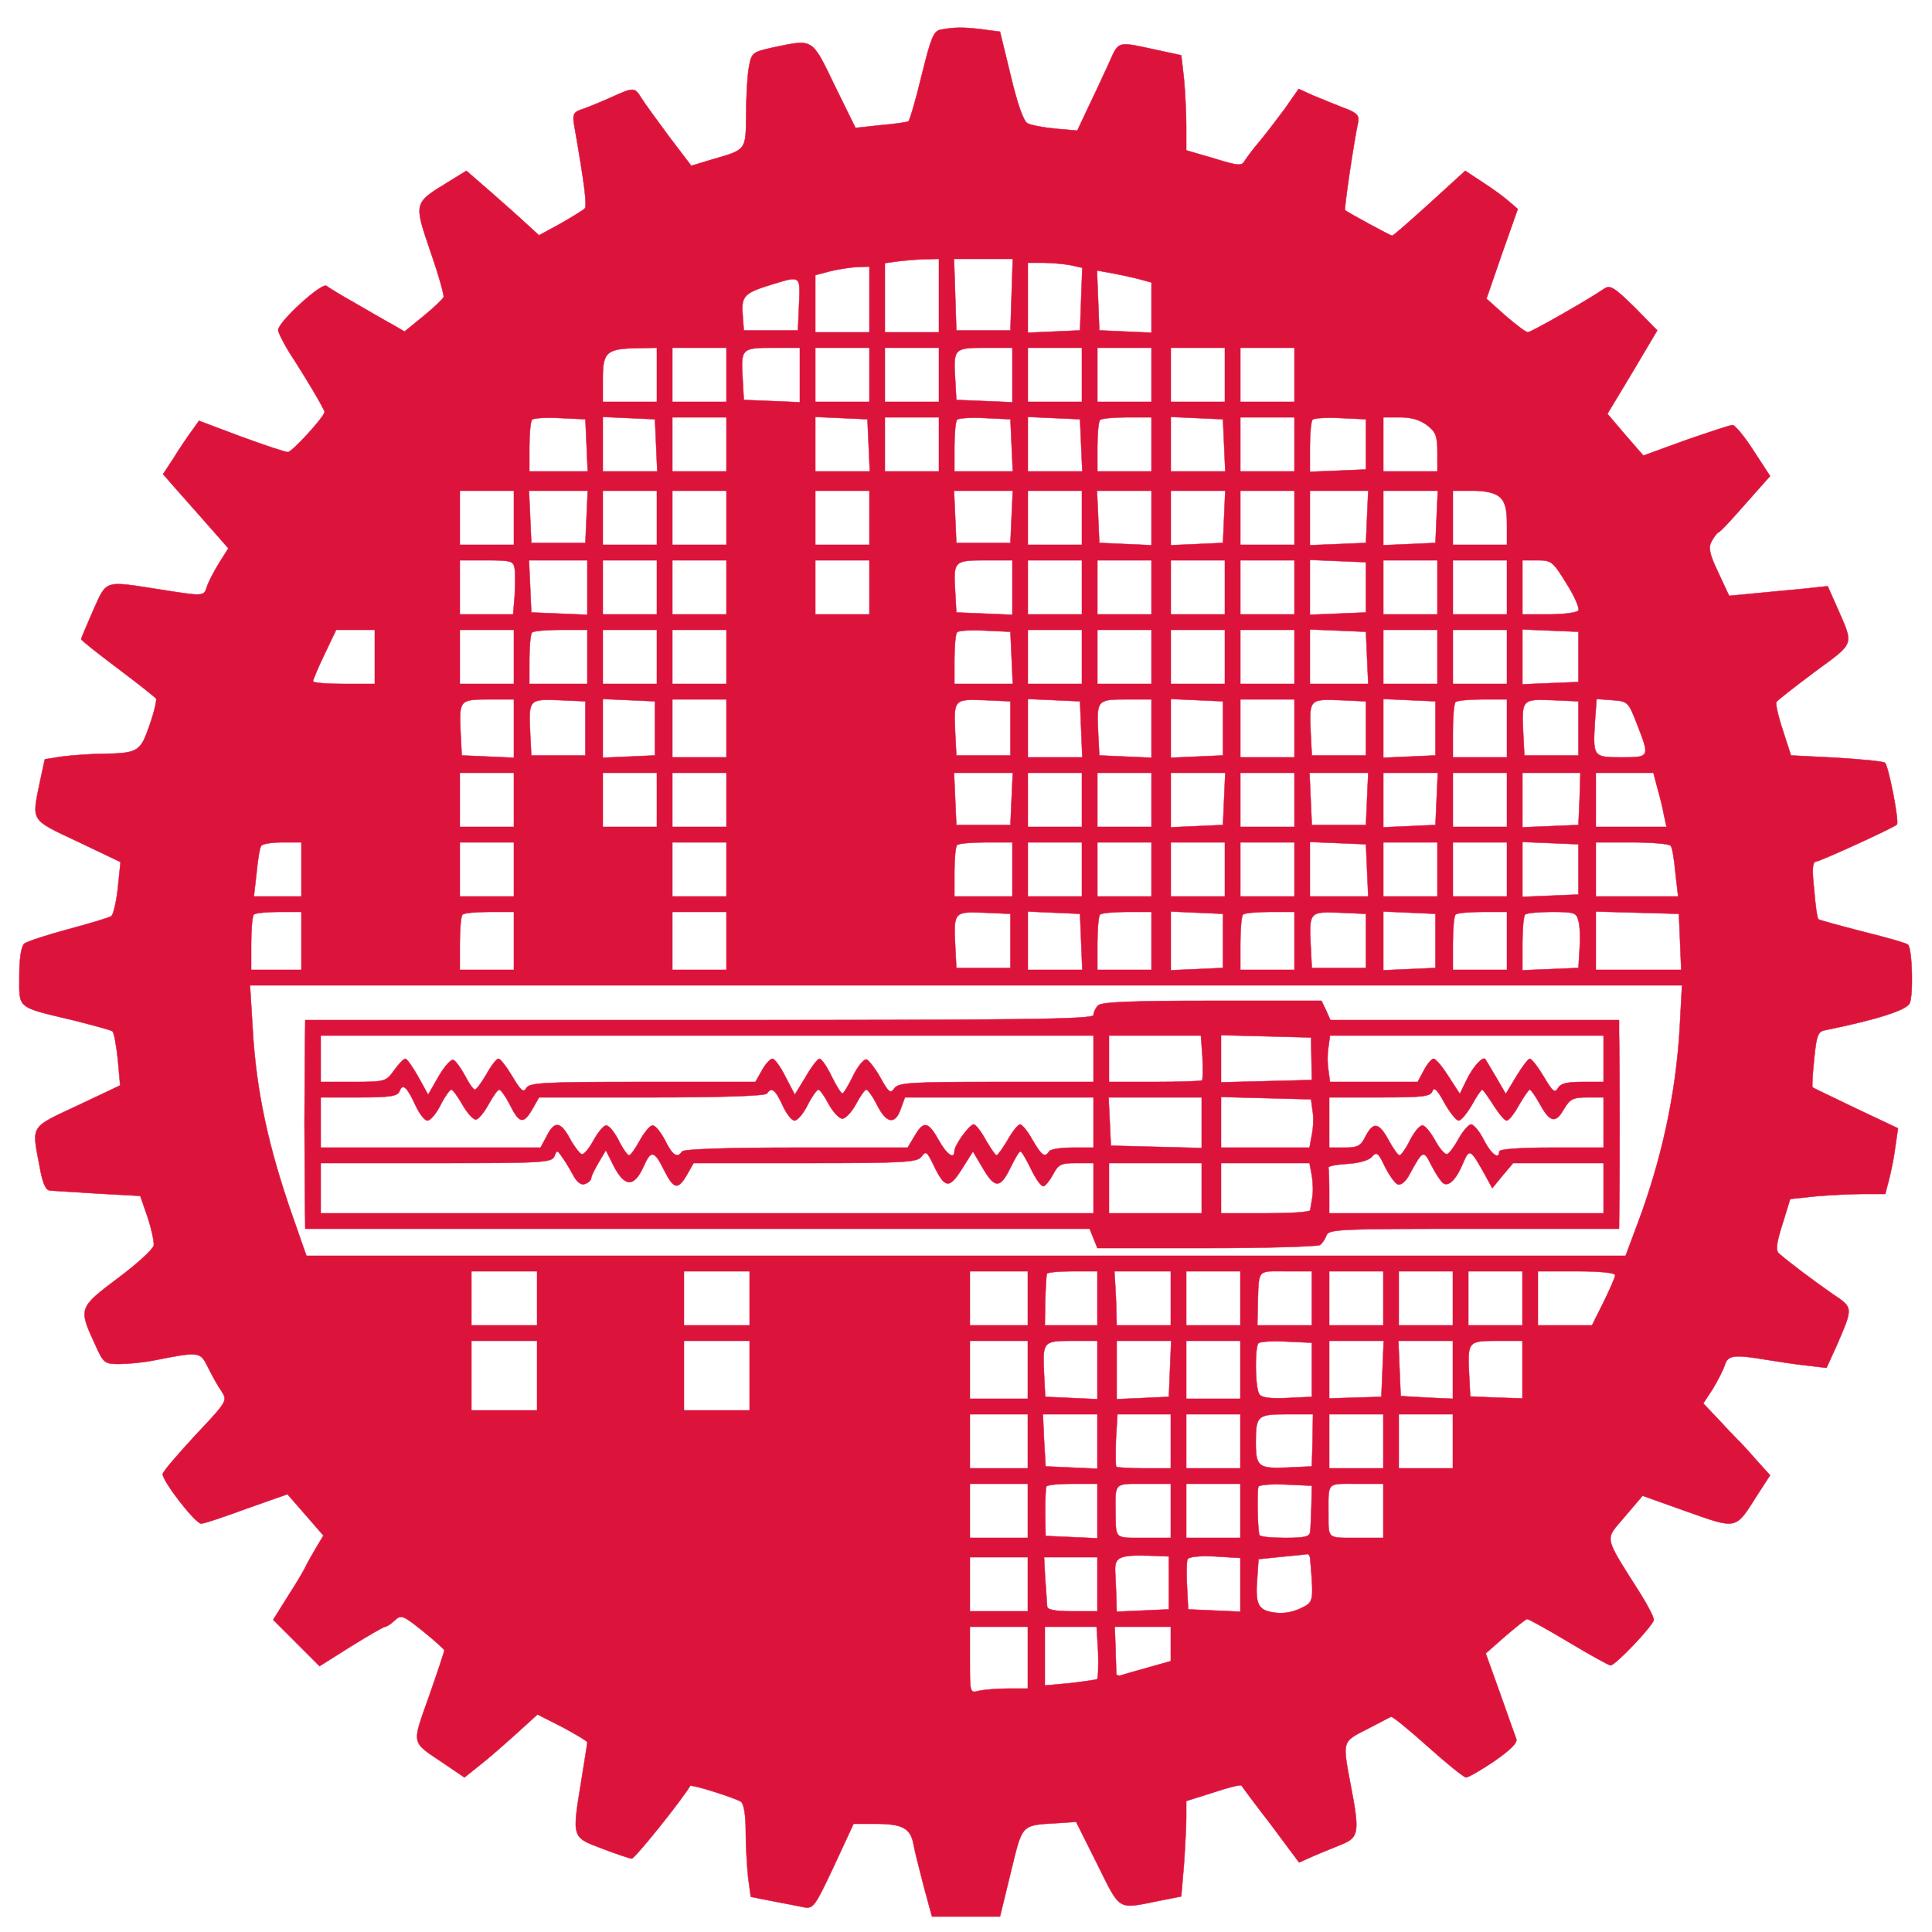 <?xml version="1.0" standalone="no"?>
<!DOCTYPE svg PUBLIC "-//W3C//DTD SVG 20010904//EN"
 "http://www.w3.org/TR/2001/REC-SVG-20010904/DTD/svg10.dtd">



<svg version="1.0" xmlns="http://www.w3.org/2000/svg"
 width="500pt" height="500pt" viewBox="0 0 500 500"
 preserveAspectRatio="xMidYMid meet">

<g transform="translate(0,500) scale(0.1,-0.1)"
fill="#dc143c" stroke="#dc143c">
<path d="M2434 4923 c-18 -3 -25 -22 -49 -119 -15 -63 -31 -116 -34 -118 -3
-2 -36 -7 -72 -10 l-65 -7 -54 110 c-60 124 -54 120 -160 98 -53 -12 -55 -13
-62 -52 -4 -22 -7 -77 -7 -122 -1 -93 1 -90 -89 -116 l-53 -16 -57 75 c-31 42
-64 87 -72 100 -18 29 -19 29 -83 0 -29 -13 -62 -26 -74 -30 -18 -6 -21 -13
-18 -34 28 -160 35 -216 28 -222 -4 -4 -33 -22 -63 -39 l-55 -30 -34 31 c-18
17 -60 54 -93 83 l-61 53 -47 -29 c-90 -55 -89 -53 -46 -180 21 -60 36 -114
34 -118 -2 -5 -25 -27 -52 -49 l-49 -40 -31 18 c-17 9 -60 34 -96 55 -36 20
-70 41 -75 45 -12 10 -125 -93 -125 -114 0 -7 13 -32 28 -57 45 -69 92 -149
92 -155 0 -12 -84 -104 -95 -104 -7 0 -61 18 -121 40 l-109 41 -20 -28 c-11
-15 -32 -46 -46 -69 l-27 -41 27 -31 c14 -16 52 -59 84 -95 l58 -66 -24 -38
c-13 -21 -27 -48 -31 -60 -9 -27 -5 -27 -126 -8 -142 22 -133 25 -169 -55 -17
-39 -31 -72 -31 -74 0 -3 43 -37 95 -76 52 -39 96 -74 99 -78 2 -4 -5 -35 -17
-69 -24 -69 -29 -72 -122 -74 -33 0 -80 -4 -105 -7 l-44 -7 -13 -60 c-21 -102
-25 -95 98 -153 l111 -53 -7 -67 c-4 -37 -12 -70 -17 -73 -6 -4 -56 -19 -112
-34 -56 -15 -107 -32 -113 -37 -8 -7 -13 -37 -13 -84 0 -86 -9 -79 142 -115
51 -13 96 -25 99 -28 4 -3 10 -36 14 -73 l6 -67 -110 -52 c-124 -58 -119 -50
-99 -155 8 -46 16 -64 27 -65 9 -1 65 -4 125 -8 l109 -6 19 -55 c10 -30 17
-63 16 -73 -2 -10 -43 -48 -93 -85 -101 -76 -102 -78 -60 -169 23 -51 25 -53
64 -53 22 0 62 4 88 9 120 24 121 23 141 -17 10 -20 25 -48 35 -62 16 -25 16
-26 -68 -115 -46 -50 -84 -94 -84 -100 0 -19 86 -130 100 -128 8 0 61 18 118
39 l105 37 47 -54 46 -53 -18 -30 c-10 -17 -22 -38 -26 -46 -3 -8 -24 -44 -46
-78 l-40 -64 60 -60 60 -60 81 51 c45 28 85 51 89 51 3 0 15 7 24 16 17 16 22
14 73 -27 30 -24 55 -47 56 -50 0 -3 -18 -57 -40 -120 -45 -127 -47 -115 39
-173 l53 -36 40 32 c22 17 64 54 94 81 l55 50 65 -33 c35 -19 64 -36 64 -39 0
-3 -7 -46 -15 -96 -25 -153 -26 -149 53 -179 37 -14 72 -26 77 -26 8 0 130
152 151 188 3 5 117 -31 132 -41 7 -6 12 -34 12 -76 0 -36 3 -89 6 -118 l7
-52 56 -11 c31 -6 68 -13 82 -16 24 -4 28 2 77 106 l51 110 56 0 c70 0 91 -11
99 -52 3 -18 16 -68 27 -111 l21 -77 88 0 88 0 28 115 c31 127 25 121 124 127
l45 3 55 -110 c61 -123 51 -116 161 -94 l56 11 7 82 c3 44 6 100 6 123 l0 42
70 22 c38 13 71 21 73 18 1 -2 35 -48 76 -101 l73 -98 36 16 c20 9 54 22 75
31 44 18 46 32 22 156 -21 112 -22 109 43 142 31 16 59 31 62 32 3 2 46 -33
95 -77 49 -44 94 -80 99 -80 6 0 39 19 73 42 43 30 61 48 57 58 -3 8 -22 61
-42 118 l-37 103 50 44 c28 24 53 44 57 45 4 0 53 -27 108 -60 55 -33 104 -60
108 -60 13 0 112 105 112 118 0 7 -15 36 -33 65 -99 157 -95 139 -42 202 l46
54 115 -41 c130 -46 125 -47 180 40 l35 54 -37 41 c-20 23 -42 47 -48 52 -6 6
-28 29 -49 52 l-39 41 25 38 c13 22 27 49 31 62 8 25 24 27 107 13 30 -5 77
-12 105 -15 l51 -6 26 57 c43 100 44 98 -10 134 -49 34 -118 86 -139 105 -9 8
-7 26 9 76 l20 65 66 7 c36 3 92 6 123 6 l57 0 10 38 c5 20 13 58 16 84 l7 48
-108 51 c-60 29 -111 53 -113 55 -2 1 0 35 4 73 6 62 10 72 29 75 132 27 208
51 218 69 10 20 7 141 -4 152 -3 4 -56 19 -117 34 -62 16 -113 30 -115 32 -3
2 -8 37 -11 77 -6 51 -4 72 4 72 10 0 200 87 210 96 7 6 -22 155 -31 160 -6 4
-62 9 -126 13 l-117 6 -21 65 c-12 36 -19 68 -17 73 2 4 47 39 99 78 106 78
102 67 58 168 l-24 54 -65 -7 c-36 -3 -93 -9 -127 -12 l-63 -6 -28 60 c-23 48
-26 64 -18 80 6 11 14 22 18 24 5 1 36 35 71 75 l63 71 -43 66 c-23 36 -48 66
-54 66 -6 0 -60 -18 -121 -39 l-110 -40 -47 54 -46 54 65 108 64 108 -59 60
c-52 51 -63 58 -78 48 -42 -29 -190 -113 -198 -113 -5 0 -31 20 -58 43 l-49
44 40 116 41 116 -22 19 c-11 10 -42 33 -67 49 l-47 31 -92 -84 c-51 -46 -94
-84 -97 -84 -5 0 -111 58 -122 66 -3 2 22 173 34 229 3 16 -4 24 -38 36 -23 9
-59 24 -79 32 l-37 17 -37 -53 c-21 -28 -50 -66 -65 -84 -15 -17 -31 -39 -37
-48 -8 -15 -15 -15 -80 5 l-72 21 0 63 c0 35 -3 90 -6 123 l-7 60 -51 11
c-122 26 -108 30 -140 -40 -16 -35 -40 -86 -54 -115 l-24 -51 -57 5 c-31 3
-63 9 -72 14 -10 5 -26 50 -43 122 l-28 115 -46 6 c-47 6 -73 6 -108 -1z m-4
-688 l0 -95 -70 0 -70 0 0 89 0 90 28 4 c15 2 46 5 70 6 l42 1 0 -95z m188 3
l-3 -93 -70 0 -70 0 -3 93 -3 92 76 0 76 0 -3 -92z m151 76 l32 -7 -3 -81 -3
-81 -67 -3 -68 -3 0 91 0 90 39 0 c21 0 53 -3 70 -6z m-519 -89 l0 -85 -70 0
-70 0 0 74 0 74 38 10 c20 5 52 10 70 11 l32 1 0 -85z m693 54 l37 -10 0 -65
0 -65 -67 3 -68 3 -3 77 -3 78 33 -6 c18 -3 50 -10 71 -15z m-875 -66 l-3 -68
-70 0 -70 0 -3 41 c-4 48 5 56 73 77 78 24 76 25 73 -50z m-368 -183 l0 -70
-70 0 -70 0 0 60 c0 70 10 78 93 79 l47 1 0 -70z m180 0 l0 -70 -70 0 -70 0 0
70 0 70 70 0 70 0 0 -70z m190 0 l0 -71 -72 3 -73 3 -3 54 c-5 79 -3 81 78 81
l70 0 0 -70z m180 0 l0 -70 -70 0 -70 0 0 70 0 70 70 0 70 0 0 -70z m180 0 l0
-70 -70 0 -70 0 0 70 0 70 70 0 70 0 0 -70z m190 0 l0 -71 -72 3 -73 3 -3 54
c-5 79 -3 81 78 81 l70 0 0 -70z m180 0 l0 -70 -70 0 -70 0 0 70 0 70 70 0 70
0 0 -70z m180 0 l0 -70 -70 0 -70 0 0 70 0 70 70 0 70 0 0 -70z m190 0 l0 -70
-70 0 -70 0 0 70 0 70 70 0 70 0 0 -70z m180 0 l0 -70 -70 0 -70 0 0 70 0 70
70 0 70 0 0 -70z m-1832 -182 l3 -68 -76 0 -75 0 0 63 c0 35 3 67 7 71 4 4 37
6 73 4 l65 -3 3 -67z m180 0 l3 -68 -71 0 -70 0 0 70 0 71 68 -3 67 -3 3 -67z
m182 2 l0 -70 -70 0 -70 0 0 70 0 70 70 0 70 0 0 -70z m368 -2 l3 -68 -71 0
-70 0 0 70 0 71 68 -3 67 -3 3 -67z m182 2 l0 -70 -70 0 -70 0 0 70 0 70 70 0
70 0 0 -70z m188 -2 l3 -68 -76 0 -75 0 0 63 c0 35 3 67 7 71 4 4 37 6 73 4
l65 -3 3 -67z m180 0 l3 -68 -71 0 -70 0 0 70 0 71 68 -3 67 -3 3 -67z m182 2
l0 -70 -70 0 -70 0 0 63 c0 35 3 67 7 70 3 4 35 7 70 7 l63 0 0 -70z m188 -2
l3 -68 -71 0 -70 0 0 70 0 71 68 -3 67 -3 3 -67z m182 2 l0 -70 -70 0 -70 0 0
70 0 70 70 0 70 0 0 -70z m185 0 l0 -65 -72 -3 -73 -3 0 64 c0 35 3 67 7 71 4
4 37 6 73 4 l65 -3 0 -65z m159 49 c22 -17 26 -28 26 -70 l0 -49 -70 0 -70 0
0 70 0 70 44 0 c29 0 52 -7 70 -21z m-2364 -239 l0 -70 -70 0 -70 0 0 70 0 70
70 0 70 0 0 -70z m188 3 l-3 -68 -70 0 -70 0 -3 68 -3 67 76 0 76 0 -3 -67z
m182 -3 l0 -70 -70 0 -70 0 0 70 0 70 70 0 70 0 0 -70z m180 0 l0 -70 -70 0
-70 0 0 70 0 70 70 0 70 0 0 -70z m370 0 l0 -70 -70 0 -70 0 0 70 0 70 70 0
70 0 0 -70z m368 3 l-3 -68 -70 0 -70 0 -3 68 -3 67 76 0 76 0 -3 -67z m182
-3 l0 -70 -70 0 -70 0 0 70 0 70 70 0 70 0 0 -70z m180 0 l0 -71 -67 3 -68 3
-3 68 -3 67 71 0 70 0 0 -70z m188 3 l-3 -68 -67 -3 -68 -3 0 71 0 70 70 0 71
0 -3 -67z m182 -3 l0 -70 -70 0 -70 0 0 70 0 70 70 0 70 0 0 -70z m188 3 l-3
-68 -72 -3 -73 -3 0 71 0 70 75 0 76 0 -3 -67z m180 0 l-3 -68 -67 -3 -68 -3
0 71 0 70 70 0 71 0 -3 -67z m164 50 c13 -12 18 -30 18 -70 l0 -53 -70 0 -70
0 0 70 0 70 52 0 c34 0 58 -6 70 -17z m-2550 -185 c2 -13 1 -44 0 -70 l-4 -48
-69 0 -69 0 0 70 0 70 69 0 c65 0 70 -2 73 -22z m188 -48 l0 -71 -72 3 -73 3
-3 68 -3 67 76 0 75 0 0 -70z m180 0 l0 -70 -70 0 -70 0 0 70 0 70 70 0 70 0
0 -70z m180 0 l0 -70 -70 0 -70 0 0 70 0 70 70 0 70 0 0 -70z m370 0 l0 -70
-70 0 -70 0 0 70 0 70 70 0 70 0 0 -70z m370 0 l0 -71 -72 3 -73 3 -3 54 c-5
79 -3 81 78 81 l70 0 0 -70z m180 0 l0 -70 -70 0 -70 0 0 70 0 70 70 0 70 0 0
-70z m180 0 l0 -70 -70 0 -70 0 0 70 0 70 70 0 70 0 0 -70z m190 0 l0 -70 -70
0 -70 0 0 70 0 70 70 0 70 0 0 -70z m180 0 l0 -70 -70 0 -70 0 0 70 0 70 70 0
70 0 0 -70z m185 0 l0 -65 -72 -3 -73 -3 0 71 0 71 73 -3 72 -3 0 -65z m185 0
l0 -70 -70 0 -70 0 0 70 0 70 70 0 70 0 0 -70z m180 0 l0 -70 -70 0 -70 0 0
70 0 70 70 0 70 0 0 -70z m154 10 c21 -33 34 -64 31 -70 -3 -5 -37 -10 -76
-10 l-69 0 0 70 0 70 39 0 c36 0 40 -3 75 -60z m-3084 -190 l0 -70 -80 0 c-44
0 -80 3 -80 7 0 3 13 35 30 70 l30 63 50 0 50 0 0 -70z m360 0 l0 -70 -70 0
-70 0 0 70 0 70 70 0 70 0 0 -70z m190 0 l0 -70 -75 0 -75 0 0 63 c0 35 3 67
7 70 3 4 37 7 75 7 l68 0 0 -70z m180 0 l0 -70 -70 0 -70 0 0 70 0 70 70 0 70
0 0 -70z m180 0 l0 -70 -70 0 -70 0 0 70 0 70 70 0 70 0 0 -70z m738 -2 l3
-68 -76 0 -75 0 0 63 c0 35 3 67 7 71 4 4 37 6 73 4 l65 -3 3 -67z m182 2 l0
-70 -70 0 -70 0 0 70 0 70 70 0 70 0 0 -70z m180 0 l0 -70 -70 0 -70 0 0 70 0
70 70 0 70 0 0 -70z m190 0 l0 -70 -70 0 -70 0 0 70 0 70 70 0 70 0 0 -70z
m180 0 l0 -70 -70 0 -70 0 0 70 0 70 70 0 70 0 0 -70z m188 -2 l3 -68 -76 0
-75 0 0 70 0 71 73 -3 72 -3 3 -67z m182 2 l0 -70 -70 0 -70 0 0 70 0 70 70 0
70 0 0 -70z m180 0 l0 -70 -70 0 -70 0 0 70 0 70 70 0 70 0 0 -70z m185 0 l0
-65 -73 -3 -72 -3 0 71 0 71 73 -3 72 -3 0 -65z m-2755 -185 l0 -76 -67 3 -68
3 -3 59 c-4 84 -3 86 73 86 l65 0 0 -75z m185 0 l0 -70 -70 0 -70 0 -3 59 c-4
86 -3 87 75 84 l68 -3 0 -70z m180 0 l0 -70 -67 -3 -68 -3 0 76 0 76 68 -3 67
-3 0 -70z m185 0 l0 -75 -70 0 -70 0 0 75 0 75 70 0 70 0 0 -75z m735 0 l0
-70 -70 0 -70 0 -3 59 c-4 86 -3 87 75 84 l68 -3 0 -70z m183 -2 l3 -73 -71 0
-70 0 0 75 0 76 68 -3 67 -3 3 -72z m182 2 l0 -76 -67 3 -68 3 -3 59 c-4 84
-3 86 73 86 l65 0 0 -75z m185 0 l0 -70 -67 -3 -68 -3 0 76 0 76 68 -3 67 -3
0 -70z m185 0 l0 -75 -70 0 -70 0 0 75 0 75 70 0 70 0 0 -75z m185 0 l0 -70
-70 0 -70 0 -3 59 c-4 86 -3 87 75 84 l68 -3 0 -70z m180 0 l0 -70 -67 -3 -68
-3 0 76 0 76 68 -3 67 -3 0 -70z m185 0 l0 -75 -70 0 -70 0 0 68 c0 38 3 72 7
75 3 4 35 7 70 7 l63 0 0 -75z m185 0 l0 -70 -70 0 -70 0 -3 59 c-4 86 -3 87
75 84 l68 -3 0 -70z m152 10 c33 -85 33 -85 -41 -85 -74 0 -74 1 -68 98 l4 53
41 -3 c40 -3 41 -4 64 -63z m-2907 -195 l0 -70 -70 0 -70 0 0 70 0 70 70 0 70
0 0 -70z m370 0 l0 -70 -70 0 -70 0 0 70 0 70 70 0 70 0 0 -70z m180 0 l0 -70
-70 0 -70 0 0 70 0 70 70 0 70 0 0 -70z m738 3 l-3 -68 -70 0 -70 0 -3 68 -3
67 76 0 76 0 -3 -67z m182 -3 l0 -70 -70 0 -70 0 0 70 0 70 70 0 70 0 0 -70z
m180 0 l0 -70 -70 0 -70 0 0 70 0 70 70 0 70 0 0 -70z m188 3 l-3 -68 -67 -3
-68 -3 0 71 0 70 70 0 71 0 -3 -67z m182 -3 l0 -70 -70 0 -70 0 0 70 0 70 70
0 70 0 0 -70z m188 3 l-3 -68 -70 0 -70 0 -3 68 -3 67 76 0 76 0 -3 -67z m180
0 l-3 -68 -67 -3 -68 -3 0 71 0 70 70 0 71 0 -3 -67z m182 -3 l0 -70 -70 0
-70 0 0 70 0 70 70 0 70 0 0 -70z m188 3 l-3 -68 -72 -3 -73 -3 0 71 0 70 75
0 75 0 -2 -67z m201 29 c6 -21 14 -52 17 -70 l7 -32 -92 0 -91 0 0 70 0 70 75
0 74 0 10 -38z m-3509 -212 l0 -70 -61 0 -62 0 7 61 c3 33 8 65 12 70 3 5 27
9 55 9 l49 0 0 -70z m550 0 l0 -70 -70 0 -70 0 0 70 0 70 70 0 70 0 0 -70z
m550 0 l0 -70 -70 0 -70 0 0 70 0 70 70 0 70 0 0 -70z m740 0 l0 -70 -75 0
-75 0 0 63 c0 35 3 67 7 70 3 4 37 7 75 7 l68 0 0 -70z m180 0 l0 -70 -70 0
-70 0 0 70 0 70 70 0 70 0 0 -70z m180 0 l0 -70 -70 0 -70 0 0 70 0 70 70 0
70 0 0 -70z m190 0 l0 -70 -70 0 -70 0 0 70 0 70 70 0 70 0 0 -70z m180 0 l0
-70 -70 0 -70 0 0 70 0 70 70 0 70 0 0 -70z m188 -2 l3 -68 -76 0 -75 0 0 70
0 71 73 -3 72 -3 3 -67z m182 2 l0 -70 -70 0 -70 0 0 70 0 70 70 0 70 0 0 -70z
m180 0 l0 -70 -70 0 -70 0 0 70 0 70 70 0 70 0 0 -70z m185 0 l0 -65 -72 -3
-73 -3 0 71 0 71 73 -3 72 -3 0 -65z m239 61 c4 -5 9 -37 12 -70 l7 -61 -107
0 -106 0 0 70 0 70 94 0 c52 0 97 -4 100 -9z m-3544 -246 l0 -75 -65 0 -65 0
0 68 c0 38 3 72 7 75 3 4 33 7 65 7 l58 0 0 -75z m550 0 l0 -75 -70 0 -70 0 0
68 c0 38 3 72 7 75 3 4 35 7 70 7 l63 0 0 -75z m550 0 l0 -75 -70 0 -70 0 0
75 0 75 70 0 70 0 0 -75z m735 0 l0 -70 -70 0 -70 0 -3 59 c-4 86 -3 87 75 84
l68 -3 0 -70z m183 -2 l3 -73 -71 0 -70 0 0 75 0 76 68 -3 67 -3 3 -72z m182
2 l0 -75 -70 0 -70 0 0 68 c0 38 3 72 7 75 3 4 35 7 70 7 l63 0 0 -75z m185 0
l0 -70 -67 -3 -68 -3 0 76 0 76 68 -3 67 -3 0 -70z m185 0 l0 -75 -70 0 -70 0
0 68 c0 38 3 72 7 75 3 4 35 7 70 7 l63 0 0 -75z m185 0 l0 -70 -70 0 -70 0
-3 59 c-4 86 -3 87 75 84 l68 -3 0 -70z m180 0 l0 -70 -67 -3 -68 -3 0 76 0
76 68 -3 67 -3 0 -70z m185 0 l0 -75 -70 0 -70 0 0 68 c0 38 3 72 7 75 3 4 35
7 70 7 l63 0 0 -75z m185 52 c4 -13 5 -46 3 -73 l-3 -49 -72 -3 -73 -3 0 69
c0 38 3 72 7 75 3 4 35 7 69 7 58 0 64 -2 69 -23z m263 -54 l3 -73 -111 0
-110 0 0 75 0 76 108 -3 107 -3 3 -72z m-1 -225 c-10 -170 -47 -340 -109 -505
l-31 -83 -1707 0 -1707 0 -36 103 c-62 177 -94 323 -103 483 l-7 114 1853 0
1853 0 -6 -112z m-2957 -698 l0 -70 -85 0 -85 0 0 70 0 70 85 0 85 0 0 -70z
m550 0 l0 -70 -85 0 -85 0 0 70 0 70 85 0 85 0 0 -70z m720 0 l0 -70 -75 0
-75 0 0 70 0 70 75 0 75 0 0 -70z m180 0 l0 -70 -68 0 -68 0 1 63 c1 34 3 65
4 70 0 4 30 7 66 7 l65 0 0 -70z m190 0 l0 -70 -70 0 -70 0 -1 38 c0 20 -2 52
-3 70 l-2 32 73 0 73 0 0 -70z m180 0 l0 -70 -70 0 -70 0 0 70 0 70 70 0 70 0
0 -70z m185 0 l0 -70 -71 0 -70 0 1 50 c3 98 -3 90 73 90 l67 0 0 -70z m185 0
l0 -70 -70 0 -70 0 0 70 0 70 70 0 70 0 0 -70z m180 0 l0 -70 -70 0 -70 0 0
70 0 70 70 0 70 0 0 -70z m180 0 l0 -70 -70 0 -70 0 0 70 0 70 70 0 70 0 0
-70z m240 60 c0 -6 -14 -37 -30 -70 l-30 -60 -70 0 -70 0 0 70 0 70 100 0 c62
0 100 -4 100 -10z m-2790 -260 l0 -90 -85 0 -85 0 0 90 0 90 85 0 85 0 0 -90z
m550 0 l0 -90 -85 0 -85 0 0 90 0 90 85 0 85 0 0 -90z m720 15 l0 -75 -75 0
-75 0 0 75 0 75 75 0 75 0 0 -75z m180 0 l0 -76 -67 3 -68 3 -3 59 c-4 84 -3
86 73 86 l65 0 0 -75z m188 3 l-3 -73 -67 -3 -68 -3 0 76 0 75 70 0 71 0 -3
-72z m182 -3 l0 -75 -70 0 -70 0 0 75 0 75 70 0 70 0 0 -75z m185 0 l0 -70
-64 -3 c-45 -2 -67 1 -72 10 -11 16 -12 122 -2 132 4 4 37 6 73 4 l65 -3 0
-70z m183 3 l-3 -73 -67 -2 -68 -2 0 74 0 75 70 0 71 0 -3 -72z m182 -3 l0
-75 -67 3 -68 4 -3 71 -3 72 71 0 70 0 0 -75z m180 0 l0 -74 -67 2 -68 3 -3
58 c-4 84 -3 86 73 86 l65 0 0 -75z m-1280 -185 l0 -70 -75 0 -75 0 0 70 0 70
75 0 75 0 0 -70z m180 0 l0 -71 -67 3 -67 3 -4 68 -3 67 70 0 71 0 0 -70z
m190 0 l0 -70 -68 0 c-38 0 -71 2 -73 4 -2 2 -2 34 -1 70 l4 66 69 0 69 0 0
-70z m180 0 l0 -70 -70 0 -70 0 0 70 0 70 70 0 70 0 0 -70z m187 3 l-2 -68
-64 -3 c-74 -3 -81 2 -81 65 0 69 4 73 80 73 l68 0 -1 -67z m183 -3 l0 -70
-70 0 -70 0 0 70 0 70 70 0 70 0 0 -70z m180 0 l0 -70 -70 0 -70 0 0 70 0 70
70 0 70 0 0 -70z m-1100 -180 l0 -70 -75 0 -75 0 0 70 0 70 75 0 75 0 0 -70z
m180 0 l0 -71 -67 3 -67 3 -1 60 c0 33 1 63 3 68 2 4 32 7 68 7 l64 0 0 -70z
m190 0 l0 -70 -70 0 c-76 0 -72 -4 -73 65 -1 79 -4 75 73 75 l70 0 0 -70z
m180 0 l0 -70 -70 0 -70 0 0 70 0 70 70 0 70 0 0 -70z m184 15 c-1 -27 -2 -58
-3 -67 -1 -15 -11 -18 -66 -18 -36 0 -66 3 -66 8 -5 23 -6 118 -2 125 3 4 35
7 71 5 l67 -3 -1 -50z m186 -15 l0 -70 -70 0 c-75 0 -72 -3 -72 60 0 86 -6 80
72 80 l70 0 0 -70z m-555 -186 l0 -69 -67 -3 -68 -3 -1 38 c-1 21 -2 52 -3 68
-1 35 11 41 87 39 l52 -2 0 -68z m185 -5 l0 -70 -67 3 -68 3 -3 59 c-2 32 -1
64 1 70 3 7 28 10 71 8 l66 -4 0 -69z m181 64 c9 -111 9 -109 -26 -126 -22
-10 -46 -14 -69 -10 -41 6 -48 22 -42 93 l3 45 59 6 c32 3 62 6 67 7 4 1 8 -6
8 -15z m-731 -63 l0 -70 -75 0 -75 0 0 70 0 70 75 0 75 0 0 -70z m180 0 l0
-70 -65 0 c-45 0 -65 4 -65 13 -1 6 -2 38 -5 70 l-3 57 69 0 69 0 0 -70z
m-180 -190 l0 -80 -52 0 c-29 0 -63 -3 -75 -6 -23 -6 -23 -5 -23 80 l0 86 75
0 75 0 0 -80z m182 14 c1 -36 0 -68 -3 -70 -3 -1 -35 -6 -70 -10 l-65 -6 0 76
0 76 67 0 67 0 4 -66z m188 21 l0 -44 -57 -16 c-32 -9 -64 -18 -70 -20 -7 -3
-13 -1 -14 3 0 4 -1 33 -2 65 l-2 57 73 0 72 0 0 -45z"/>
<path d="M2842 2398 c-7 -7 -12 -18 -12 -25 0 -11 -190 -13 -1020 -13 l-1020
0 -1 -85 c0 -47 -1 -128 -1 -180 0 -52 1 -135 1 -185 l1 -90 1015 0 1015 0 10
-25 10 -25 282 0 c156 0 288 4 294 8 6 4 13 15 17 25 6 16 33 17 382 17 l375
0 1 88 c1 78 1 337 -1 420 l0 32 -373 0 -374 0 -11 25 -12 25 -283 0 c-207 0
-286 -3 -295 -12z m-12 -138 l0 -60 -251 0 c-222 0 -253 -2 -264 -16 -10 -15
-15 -12 -36 26 -13 24 -30 45 -36 48 -7 2 -23 -17 -35 -42 -12 -25 -25 -46
-28 -46 -3 0 -16 20 -28 45 -12 25 -26 45 -31 45 -5 0 -21 -21 -36 -47 l-28
-46 -24 46 c-13 26 -28 47 -34 47 -5 0 -18 -13 -27 -30 l-17 -30 -292 0 c-257
0 -293 -2 -301 -16 -7 -13 -14 -7 -36 30 -15 25 -31 46 -36 46 -5 0 -19 -18
-31 -40 -13 -22 -26 -40 -30 -40 -4 0 -16 17 -26 37 -11 20 -24 38 -30 40 -6
2 -23 -17 -38 -43 l-27 -47 -26 47 c-14 25 -29 46 -33 46 -4 0 -17 -13 -29
-30 -21 -29 -23 -30 -106 -30 l-84 0 0 60 0 60 1000 0 1000 0 0 -60z m282 4
c1 -31 1 -58 -1 -60 -2 -2 -58 -4 -123 -4 l-118 0 0 60 0 60 119 0 119 0 4
-56z m282 -4 l1 -55 -117 -3 -118 -3 0 61 0 61 117 -3 116 -3 1 -55z m756 0
l0 -60 -55 0 c-40 0 -56 -4 -63 -16 -8 -14 -14 -9 -37 30 -15 25 -31 46 -36
46 -4 0 -20 -21 -35 -46 l-27 -45 -25 43 c-14 24 -27 45 -28 47 -7 8 -33 -21
-49 -55 l-17 -35 -29 45 c-16 25 -33 46 -39 46 -5 0 -16 -13 -25 -30 l-16 -30
-113 0 -114 0 -4 30 c-3 17 -3 44 0 60 l4 30 354 0 354 0 0 -60z m-3075 -120
c10 -22 24 -40 31 -40 8 0 23 18 34 40 11 22 24 40 28 40 4 0 17 -18 30 -41
13 -22 29 -39 35 -36 7 2 21 20 32 40 11 20 23 37 27 37 4 0 17 -18 28 -40 24
-48 35 -50 58 -10 l17 30 292 0 c184 0 294 4 298 10 11 18 22 10 40 -30 10
-22 24 -40 31 -40 8 0 23 18 34 40 11 22 24 40 28 40 4 0 16 -17 27 -38 11
-20 27 -37 35 -37 8 0 24 17 35 37 11 21 23 38 27 38 4 0 17 -18 28 -40 24
-48 47 -51 61 -10 l11 30 244 0 244 0 0 -65 0 -65 -54 0 c-30 0 -58 -4 -61
-10 -11 -17 -19 -11 -43 30 -12 22 -27 40 -32 40 -5 0 -20 -18 -32 -40 -13
-22 -26 -40 -29 -40 -3 0 -15 18 -28 40 -12 22 -26 40 -31 40 -11 0 -50 -54
-50 -69 0 -23 -20 -9 -41 29 -27 48 -39 50 -62 10 l-18 -30 -289 0 c-182 0
-291 -4 -295 -10 -12 -19 -25 -10 -45 31 -12 22 -26 39 -33 36 -7 -2 -21 -20
-32 -40 -11 -20 -23 -37 -27 -37 -4 0 -17 18 -28 41 -12 22 -26 39 -33 36 -7
-2 -21 -20 -32 -40 -11 -20 -24 -36 -30 -34 -5 2 -19 20 -30 40 -24 45 -40 47
-60 7 l-16 -30 -284 0 -285 0 0 65 0 65 99 0 c80 0 100 3 105 16 8 21 19 12
41 -36z m2700 -40 c6 0 21 18 34 40 12 22 24 40 27 40 2 0 15 -18 29 -40 14
-22 29 -40 34 -40 6 0 20 18 32 40 13 22 25 40 28 40 3 0 15 -17 26 -37 26
-48 41 -51 62 -14 16 27 24 31 61 31 l42 0 0 -65 0 -65 -135 0 c-83 0 -135 -4
-135 -10 0 -23 -21 -7 -40 30 -11 22 -26 40 -33 40 -6 0 -21 -17 -32 -37 -11
-20 -24 -38 -30 -40 -5 -2 -19 14 -30 34 -11 20 -25 38 -32 40 -7 3 -21 -14
-33 -36 -11 -23 -24 -41 -28 -41 -4 0 -16 17 -27 37 -26 48 -40 51 -60 14 -13
-27 -21 -31 -55 -31 l-40 0 0 65 0 65 130 0 c110 0 132 2 137 16 4 12 13 4 31
-30 14 -25 31 -46 37 -46z m-665 -5 l0 -66 -117 3 -118 3 -3 63 -3 62 121 0
120 0 0 -65z m287 30 c3 -16 2 -44 -2 -62 l-6 -33 -114 0 -115 0 0 65 0 66
117 -3 116 -3 4 -30z m-1915 -164 c11 -21 22 -29 32 -25 9 3 16 10 16 15 0 5
9 23 19 40 l19 32 21 -42 c28 -53 52 -54 76 -1 20 45 28 44 55 -11 24 -47 35
-49 58 -9 l17 30 289 0 c259 0 290 2 301 17 11 15 14 13 30 -20 30 -63 41 -65
74 -13 l29 46 26 -44 c31 -53 45 -52 72 4 11 22 21 40 25 40 3 0 15 -20 27
-45 12 -25 26 -45 32 -45 5 0 16 14 25 30 14 27 21 30 60 30 l45 0 0 -65 0
-65 -1000 0 -1000 0 0 65 0 65 299 0 c275 0 299 1 306 18 6 16 7 16 18 0 7 -9
20 -30 29 -47z m2135 -26 c9 -3 21 7 31 26 35 64 36 64 57 22 11 -21 24 -41
30 -45 14 -10 34 10 51 51 17 40 19 39 58 -31 l18 -33 27 33 27 32 117 0 117
0 0 -65 0 -65 -355 0 -355 0 0 55 c0 30 -1 58 -2 63 -2 4 20 8 49 10 31 2 56
9 64 19 12 13 16 10 33 -26 11 -22 26 -43 33 -46z m-507 -10 l0 -65 -120 0
-120 0 0 65 0 65 120 0 120 0 0 -65z m285 33 c3 -18 4 -44 1 -58 -2 -14 -5
-28 -5 -32 -1 -5 -53 -8 -116 -8 l-115 0 0 65 0 65 115 0 114 0 6 -32z"/>
</g>
</svg>

